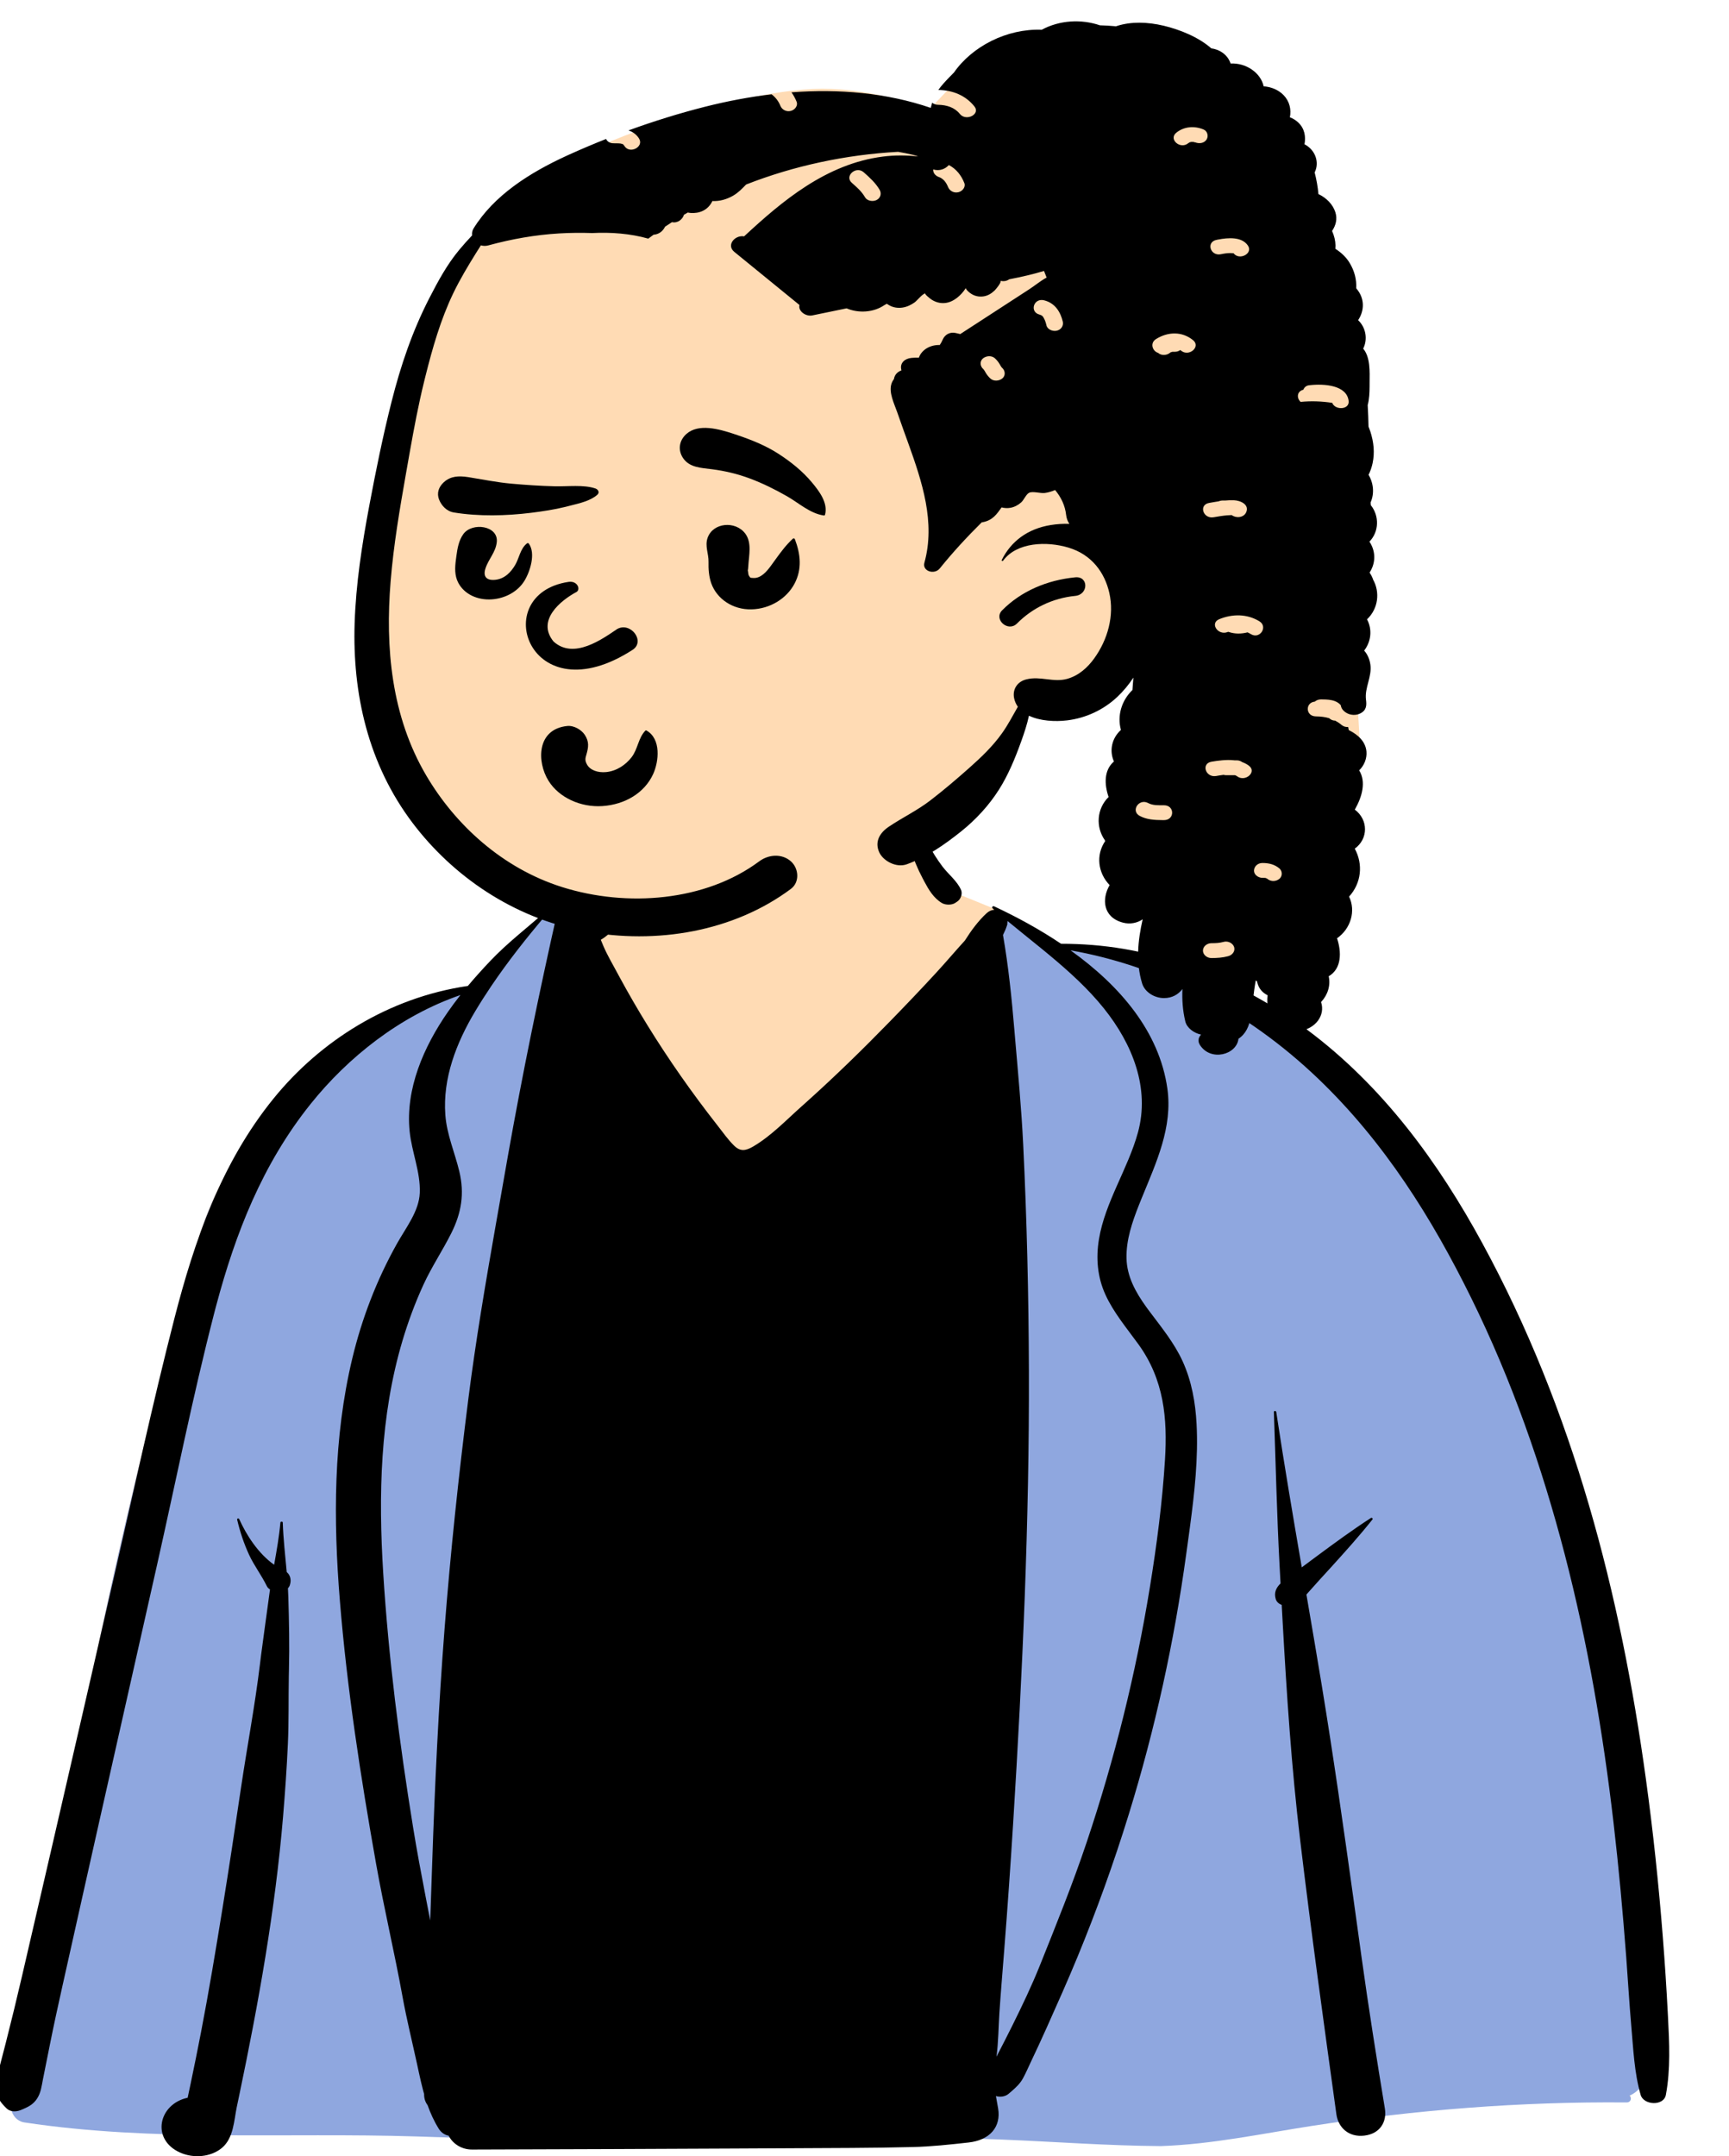 <svg width="405" height="505" viewBox="0 0 405 505" fill="none" xmlns="http://www.w3.org/2000/svg">
<g clip-path="url(#clip0_1615_19)">
<path fill-rule="evenodd" clip-rule="evenodd" d="M45.553 293.614C52.427 265.022 76.806 242.836 109.594 231.784C115.896 228.654 122.006 215.226 130.476 212.767C131.834 212.373 129.691 215.51 130.476 215.697C133.277 216.366 136.416 216.435 139.509 214.022C145.036 209.709 146.77 197.108 150.131 191.413C167.856 161.376 212.11 173.128 218.039 206.333C222.173 208.699 228.017 210.783 232.517 212.689C237.151 214.652 241.227 219.406 246.002 221.106C250.263 222.622 257.283 221.548 261.577 222.87C281.323 228.951 298.048 236.625 311.16 252.172C313.923 255.451 317.038 259.482 319.552 262.795C332.514 275.895 341.517 290.578 349.809 306.331C373.009 352.569 379.319 403.765 384.98 453.583C384.851 462.3 391.44 486.471 381.695 490.65C382.278 491.18 382.067 492.244 380.986 492.235C356.278 492.016 331.627 493.957 307.302 497.732C295.566 499.553 283.892 502.05 271.937 502.461C247.121 502.31 222.394 498.66 197.61 502.114C167.816 502.114 131.608 501.352 98.462 500.233C67.485 499.188 36.341 501.549 5.747 496.924C3.326 496.588 2.143 493.995 2.651 492.137C6.24 480.654 8.002 468.836 10.016 457.084C9.615 449.546 10.332 441.677 13.509 434.656C21.808 387.258 32.45 340.169 45.553 293.614Z" fill="#FFDBB4"/>
<path fill-rule="evenodd" clip-rule="evenodd" d="M130.476 215.871C129.691 215.684 131.834 212.546 130.476 212.94C122.006 215.4 115.896 228.828 109.594 231.957C76.806 243.01 52.427 265.196 45.552 293.787C32.45 340.343 21.808 387.432 13.509 434.829C10.332 441.85 9.615 449.72 10.016 457.258L9.7 459.114C7.811 470.253 6.051 481.432 2.65 492.31C2.143 494.168 3.325 496.761 5.747 497.098C35.993 501.67 66.777 499.414 97.406 500.373L103.79 500.583C135.451 501.605 169.405 502.288 197.61 502.288C222.394 498.833 247.121 502.484 271.937 502.634C283.892 502.224 295.565 499.727 307.302 497.905C331.627 494.131 356.278 492.19 380.986 492.409C382.067 492.418 382.278 491.353 381.695 490.823C391.44 486.644 384.851 462.474 384.98 453.757L384.468 449.27C378.925 400.871 372.312 351.355 349.809 306.504L349.135 305.229C341.027 289.959 332.163 275.714 319.552 262.968L318.78 261.954C316.418 258.857 313.647 255.297 311.16 252.345C298.048 236.798 281.323 229.125 261.576 223.044C257.283 221.722 250.263 222.796 246.002 221.279C241.536 219.69 237.681 215.428 233.41 213.277L233.41 229.32L171.605 282.77L136.551 235.582L132.986 216.255C132.127 216.208 131.287 216.065 130.476 215.871Z" fill="#8FA7DF"/>
<path fill-rule="evenodd" clip-rule="evenodd" d="M55.55 355.915C56.203 358.701 57.12 361.488 58.338 364.128C59.511 366.675 61.279 368.958 62.497 371.475C62.661 371.814 62.928 372.071 63.251 372.266L63.15 372.951L63.057 373.636C62.45 378.257 61.767 382.865 61.175 387.485L60.888 389.797C59.724 399.444 57.887 409.043 56.461 418.665C55.064 428.086 53.643 437.508 52.123 446.916C50.553 456.616 48.953 466.303 47.086 475.963C46.298 480.043 45.475 484.12 44.618 488.193L43.956 491.311C37.142 492.75 35.28 501.089 42.218 504.167C45.367 505.558 49.413 505.223 52.009 503.037C54.706 500.758 54.818 496.649 55.444 493.562L56.047 490.694C60.559 469.128 64.475 447.314 66.306 425.443C66.776 419.796 67.173 414.144 67.43 408.487C67.675 403.166 67.558 397.846 67.652 392.526L67.683 391.074C67.826 385.401 67.707 379.736 67.539 374.062C67.519 373.371 67.485 372.679 67.445 371.984C67.672 371.749 67.836 371.471 67.905 371.201L67.995 370.845C68.218 369.927 67.965 368.853 67.162 368.197C66.816 364.332 66.361 360.471 66.237 356.61C66.227 356.293 65.707 356.302 65.677 356.61C65.384 359.897 64.8 363.193 64.216 366.484C60.457 363.832 57.679 359.458 56.04 355.797C55.921 355.532 55.48 355.628 55.55 355.915ZM144.483 202.258C143.859 204.762 142.625 207.01 140.971 209.102C140.184 210.102 139.288 211.032 138.213 211.81C137.291 212.475 136.241 212.91 135.261 213.488C133.835 213.292 132.345 213.767 131.344 214.688L131.502 213.341C131.552 212.906 130.73 212.819 130.636 213.24C126.303 232.423 122.352 251.618 118.931 270.94L117.432 279.472L116.021 287.483C113.679 300.831 111.413 314.174 109.707 327.619C107.434 345.563 105.523 363.554 104.127 381.57C102.725 399.713 101.863 417.869 101.249 436.047C101.096 440.63 100.932 445.208 100.774 449.79L99.716 444.311C98.66 438.832 97.625 433.347 96.738 427.843C93.553 408.144 91.007 388.305 89.765 368.436C88.626 350.254 89.007 331.711 94.276 313.998C95.604 309.542 97.228 305.155 99.189 300.881C101.091 296.725 103.685 292.873 105.731 288.778C108.108 284.012 108.821 279.517 107.598 274.387C106.528 269.917 104.651 265.713 104.315 261.113C103.685 252.574 106.85 244.305 111.322 236.831C112.501 234.862 113.744 232.918 115.041 230.992C118.968 225.171 123.396 219.562 127.991 214.184C128.239 213.897 127.714 213.58 127.446 213.815C123.257 217.449 118.676 221.023 114.907 224.992C113.075 226.923 111.288 228.892 109.594 230.914C91.013 233.64 75.046 243.8 64.132 257.218C51.746 272.443 45.482 290.769 40.846 308.816C35.691 328.872 31.343 349.111 26.712 369.266C21.919 390.122 17.15 410.978 12.326 431.83C9.93 442.181 7.532 452.534 5.141 462.89C3.927 468.133 2.654 473.363 1.323 478.589C0.639 481.268 -0.094 483.941 -0.728 486.628C-1.441 489.659 -0.777 491.597 1.56 493.824C2.422 494.65 3.784 494.637 4.853 494.198L5.188 494.059L5.511 493.922C6.835 493.351 7.872 492.76 8.696 491.489C9.603 490.093 9.746 488.546 10.058 486.994C10.633 484.137 11.202 481.281 11.776 478.42C12.635 474.142 13.568 469.876 14.518 465.611L19.284 444.297C20.555 438.614 21.827 432.932 23.108 427.252C27.678 406.939 32.254 386.631 36.83 366.323C41.223 346.823 45.11 327.189 50.112 307.803L50.396 306.71L50.685 305.62C55.157 288.907 61.406 272.741 72.744 258.578C81.47 247.687 93.588 237.962 107.861 233.04C106.855 234.31 105.889 235.605 104.968 236.927C99.184 245.222 94.96 255.07 95.95 264.948C96.435 269.774 98.525 274.517 98.328 279.382C98.144 283.704 95.098 287.499 92.993 291.26C88.215 299.782 84.758 308.838 82.529 318.128C78.057 336.784 78.072 355.98 79.613 374.918C81.287 395.505 84.466 416.087 88.086 436.473C89.943 446.929 92.414 457.299 94.306 467.738C95.242 472.885 96.515 478.02 97.629 483.141L98.16 485.588C98.458 486.946 98.766 488.3 99.122 489.639L99.342 490.441V490.584C99.352 491.572 99.66 492.389 100.155 493.041C100.833 494.949 101.675 496.811 102.794 498.598C103.368 499.511 104.201 500.023 105.107 500.211C106.018 502.041 108.083 503.449 110.549 503.441L142.982 503.332C161.82 503.267 180.659 503.158 199.497 503.067C204.251 503.045 209 502.967 213.749 502.858C218.201 502.75 222.47 502.28 226.873 501.793C231.845 501.245 234.539 498.154 233.796 493.793C233.633 492.832 233.455 491.876 233.286 490.92C234.277 491.206 235.455 491.072 236.252 490.389L237 489.747C238.036 488.847 238.963 487.963 239.62 486.763C240.298 485.528 240.849 484.224 241.448 482.963C242.74 480.25 243.998 477.529 245.222 474.794C247.672 469.324 250.124 463.833 252.402 458.307C256.913 447.364 260.905 436.255 264.376 425.021C270.567 404.979 275.044 384.549 277.867 363.936L278.542 359.024L278.738 357.572C279.808 349.583 280.709 341.47 280.284 333.498C280.021 328.506 279.14 323.477 277.015 318.815C275.054 314.516 272.028 310.838 269.151 306.994L268.822 306.551L268.491 306.096C265.974 302.605 263.972 298.956 263.872 294.717C263.77 290.414 265.198 286.228 266.794 282.2L267.192 281.207L267.459 280.549C270.855 272.225 274.719 264.019 273.444 254.961C271.562 241.622 262.351 230.871 250.763 222.579C261.069 224.371 271.27 227.909 280.273 232.397C290.906 237.701 300.479 244.701 308.734 252.6C324.334 267.53 335.472 285.443 344.588 303.938C354.132 323.294 361.209 343.576 366.542 364.123C371.905 384.788 375.495 405.783 377.947 426.861C379.17 437.352 380.131 447.868 380.928 458.39C381.334 463.781 381.641 469.181 382.116 474.563C382.592 479.942 382.805 485.402 384.301 490.637C384.999 493.076 389.709 493.324 390.213 490.637C391.333 484.636 391.02 478.431 390.708 472.355L390.679 471.803C390.372 465.751 389.971 459.703 389.496 453.655C388.525 441.295 387.228 428.952 385.534 416.648C379.596 373.458 368.646 330.494 347.168 291.069C337.056 272.5 324.076 254.457 306.02 241.049C297.423 234.67 287.732 229.579 277.287 225.892C267.947 222.593 258.458 221.032 248.534 221.036C243.557 217.688 238.214 214.771 232.876 212.279C232.554 212.128 232.217 212.493 232.484 212.728C232.622 212.845 232.757 212.966 232.895 213.08C232.291 213.115 231.667 213.362 231.108 213.88C229.146 215.684 227.492 217.94 226.012 220.283C223.758 222.753 221.609 225.305 219.36 227.748C215.761 231.661 212.076 235.518 208.346 239.344C202.083 245.774 195.616 252.082 188.872 258.136L187.745 259.143C184.249 262.252 180.708 265.973 176.573 268.434L176.352 268.563C174.608 269.561 173.371 269.742 171.883 268.252C170.531 266.896 169.405 265.322 168.248 263.826L167.981 263.483C162.073 255.948 156.595 248.135 151.638 240.092C149.379 236.432 147.229 232.718 145.19 228.963L144.581 227.836C143.472 225.766 142.268 223.736 141.353 221.605C141.14 221.106 140.932 220.606 140.729 220.11C143.849 218.314 146.265 214.428 147.141 211.384C148.053 208.223 147.592 204.98 145.968 202.089C145.661 201.545 144.631 201.68 144.483 202.258ZM298.393 330.702C298.825 342.72 299.087 354.75 299.731 366.758L299.953 370.857C298.949 371.84 298.359 372.975 298.83 374.532C299.012 375.127 299.553 375.666 300.226 375.866L300.436 379.678C301.392 396.827 302.512 413.941 304.56 431.047C307.12 452.455 310.081 473.828 313.037 495.198C313.458 498.224 315.856 500.623 319.585 500.18C323.358 499.732 324.888 496.849 324.393 493.845C322.447 482.059 320.575 470.263 318.935 458.438L317.068 444.965C314.727 428.123 312.331 411.284 309.571 394.496C308.417 387.479 307.218 380.466 306.015 373.453L306.436 372.975C308.155 371.014 309.933 369.097 311.691 367.167C315.068 363.445 318.401 359.753 321.496 355.858C321.65 355.662 321.337 355.375 321.115 355.524C316.777 358.337 312.671 361.345 308.541 364.402L304.925 367.088C302.846 354.971 300.785 342.85 298.949 330.702C298.904 330.398 298.384 330.376 298.393 330.702ZM235.99 215.697C238.6 217.857 241.269 219.971 243.899 222.119L244.863 222.909L245.822 223.703C250.444 227.551 254.872 231.557 258.562 236.157C265.337 244.605 269.373 254.904 266.556 265.217C264.218 273.76 258.855 281.504 257.414 290.26C256.691 294.647 257.042 299.056 258.924 303.198C260.846 307.425 263.916 311.046 266.675 314.859C272.667 323.146 273.484 332.242 272.889 341.841C272.265 351.867 270.953 361.897 269.334 371.832C266.056 391.962 261.113 411.883 254.571 431.391C251.297 441.16 247.43 450.721 243.582 460.32C241.666 465.099 239.432 469.764 237.13 474.407C235.916 476.85 234.673 479.28 233.41 481.706C233.876 478.281 233.876 474.763 234.104 471.359C234.431 466.481 234.847 461.612 235.228 456.738C236.005 446.847 236.698 436.947 237.317 427.047C239.511 391.744 241.126 356.41 241.007 321.051C240.947 303.368 240.536 285.686 239.67 268.021C239.263 259.703 238.476 251.392 237.765 243.085L237.614 241.305C236.985 233.849 236.233 226.375 234.941 218.984C235.323 218.226 235.655 217.459 235.902 216.671L235.99 216.375L235.926 216.384C235.985 216.153 236.005 215.923 235.99 215.697ZM213.417 185.315C213.364 185.111 213.032 185.128 212.972 185.315C211.501 189.663 212.021 194.445 213.289 198.819C213.972 201.189 214.943 203.489 216.116 205.706L216.527 206.482C217.533 208.37 218.665 210.316 220.624 211.493C221.44 211.984 222.902 212.014 223.719 211.493L224.135 211.215C224.204 211.168 224.272 211.12 224.338 211.071C225.1 210.51 225.477 209.271 225.125 208.454C224.219 206.345 222.163 204.797 220.742 202.919C219.484 201.25 218.37 199.489 217.444 197.658C215.448 193.698 214.552 189.493 213.417 185.315Z" fill="black"/>
<path fill-rule="evenodd" clip-rule="evenodd" d="M222.283 20.798L218.014 25.264C220.378 26.729 222.609 28.201 224.707 29.681L224.709 29.676C214.988 24.096 204.222 20.798 192.592 20.798C170.192 20.798 124.691 37.727 114.406 49.937C109.301 55.997 99.816 74.6 94.895 94.824C90.942 111.074 85.062 156.983 90.942 174.234C98.467 196.312 123.226 216.717 148.756 216.717C174.286 216.717 213.921 200.502 242.13 164.967C243.42 163.342 258.232 161.459 268.799 155.36L266.025 182.25L263.916 197.892L264.382 199.005C271.95 217.012 277.947 226.406 282.373 227.188C286.89 227.985 296.088 221.472 309.968 207.646L311.742 201.097C316.246 184.391 318.499 175.424 318.499 174.195L318.496 173.971C318.429 171.144 317.322 155.14 317.299 150.834L317.299 86.286C302.372 42.627 288.127 20.798 274.564 20.798H222.283Z" fill="#FFDBB4"/>
<path fill-rule="evenodd" clip-rule="evenodd" d="M257.653 5.93C253.264 4.434 248.179 4.717 244.013 6.969C235.834 6.66 227.7 10.869 223.436 17.012C223.347 17.099 223.252 17.186 223.168 17.273L222.264 18.2C221.409 19.084 220.506 20.06 219.791 21.067C223.294 21.137 226.212 22.393 228.249 24.93C229.702 26.741 226.373 28.461 224.887 26.749L224.835 26.686C223.612 25.163 221.766 24.573 219.71 24.542C219.12 24.534 218.673 24.335 218.356 24.042C218.23 24.446 218.118 24.854 218.014 25.264C207.665 21.723 196.509 20.785 185.397 21.625C185.884 22.319 186.291 23.062 186.605 23.843C186.96 24.729 186.202 25.746 185.224 25.983C184.166 26.238 183.21 25.693 182.828 24.85L182.793 24.768C182.366 23.703 181.668 22.79 180.732 22.082C175.501 22.706 170.308 23.698 165.241 24.977C159.151 26.516 153.118 28.393 147.219 30.543C148.218 30.888 149.081 31.471 149.686 32.443C150.892 34.385 147.575 36.123 146.317 34.267L146.272 34.199C146.149 34 146.039 33.88 145.959 33.812L145.931 33.789L145.757 33.718L145.432 33.637L145.308 33.61C145.198 33.588 145.153 33.589 144.864 33.575C144.479 33.556 144.094 33.558 143.709 33.558C142.804 33.557 142.226 33.113 141.965 32.545C139.054 33.702 136.179 34.919 133.356 36.194L132.685 36.5C123.97 40.505 115.715 45.766 110.925 53.507C110.608 54.024 110.51 54.589 110.589 55.128C109.566 56.206 108.578 57.319 107.629 58.45C104.733 61.911 102.613 65.845 100.607 69.745C96.569 77.588 93.851 85.645 91.731 94.044C89.68 102.14 88.025 110.322 86.487 118.505C84.783 127.596 83.365 136.765 83.068 145.987C82.544 162.425 86.196 178.959 96.688 192.798C106.047 205.146 120.141 214.95 136.855 218.089C153.855 221.28 171.843 218.167 185.24 208.202C187.4 206.598 187.103 203.359 185.24 201.715C183.13 199.863 180.017 200.12 177.867 201.715C165.251 211.102 146.887 212.55 131.685 207.767C117.631 203.341 106.621 193.133 99.865 181.668C91.623 167.686 90.233 151.625 91.499 136.156C92.19 127.661 93.629 119.235 95.111 110.822L96.006 105.758C96.983 100.273 98.008 94.796 99.346 89.366L99.659 88.102C101.294 81.554 103.209 74.839 106.171 68.684C107.723 65.454 109.59 62.341 111.503 59.267C111.874 58.672 112.255 58.067 112.645 57.459C113.169 57.62 113.767 57.646 114.394 57.472C119.796 55.993 125.345 55.002 130.993 54.672C133.567 54.52 136.144 54.497 138.718 54.585C143.125 54.36 147.654 54.7 151.852 55.889C152.263 55.579 152.679 55.276 153.095 54.972C153.207 54.964 153.32 54.954 153.432 54.934C154.503 54.749 155.256 54.08 155.71 53.234C155.734 53.189 155.755 53.144 155.775 53.1C156.312 52.738 156.854 52.383 157.401 52.032C158.733 52.336 159.9 51.361 160.214 50.292C160.511 50.116 160.812 49.945 161.112 49.773C161.347 49.823 161.58 49.865 161.807 49.88C162.788 49.942 163.735 49.81 164.605 49.398C165.705 48.877 166.408 48.036 166.879 47.081C168.543 47.171 170.228 46.696 171.715 45.836C172.923 45.139 173.848 44.177 174.768 43.217C185.975 38.819 198.158 36.223 210.369 35.557C211.572 35.761 212.766 36.003 213.946 36.285C214.225 36.352 214.621 36.483 215.077 36.641C212.355 36.351 209.597 36.322 206.801 36.677C193.53 38.365 183.194 47.106 174.299 55.358C172.182 54.982 170.044 57.392 172.002 58.989L187.271 71.437C186.896 72.829 188.711 74.201 190.301 73.867C192.966 73.303 195.636 72.756 198.308 72.217C201.096 73.403 204.6 73.2 207.128 71.48C207.246 71.4 207.501 71.273 207.723 71.146C207.931 71.296 208.21 71.448 208.321 71.512C209.22 72.036 210.315 72.189 211.365 72.043C212.445 71.892 213.42 71.409 214.261 70.809C214.796 70.427 216.043 68.831 216.737 68.713L216.805 68.707C216.342 68.718 217.83 69.935 218.23 70.187C219.163 70.773 220.194 71.08 221.355 70.968C223.378 70.772 225.118 69.15 226.107 67.652L226.182 67.537L226.213 67.466L226.239 67.543C226.244 67.557 226.25 67.572 226.256 67.588C226.405 67.941 226.87 68.341 227.186 68.588C228.088 69.289 229.204 69.597 230.396 69.414C231.404 69.26 232.253 68.724 232.935 68.075L233.041 67.971C233.243 67.771 234.572 66.2 234.362 65.824L234.338 65.792L234.404 65.78C235.212 65.954 235.891 65.779 236.388 65.413C239.162 64.878 241.901 64.255 244.551 63.463C244.759 63.976 244.962 64.489 245.159 65.006C243.712 65.793 242.373 66.915 241.142 67.715C238.809 69.228 236.477 70.741 234.149 72.258L224.927 78.243L223.872 77.994C222.525 77.676 221.369 78.366 220.874 79.421L220.833 79.512C220.637 79.975 220.401 80.402 220.123 80.811C217.818 80.73 215.866 81.975 215.235 83.761C214.665 83.75 214.09 83.769 213.502 83.826C211.891 83.982 210.806 85.034 211.098 86.479L211.12 86.578L211.159 86.739C210.225 87.087 209.548 87.761 209.398 88.779C209.148 89.11 208.946 89.47 208.817 89.871C208.144 91.951 209.454 94.522 210.152 96.514L210.206 96.671C210.654 97.98 211.118 99.283 211.587 100.586L212.755 103.82C215.995 112.834 219.154 122.337 216.532 131.787C215.973 133.787 218.879 134.691 220.139 133.126C223.194 129.337 226.495 125.766 229.961 122.338L230.129 122.315C232.556 121.885 233.498 120.377 234.612 118.84C235.268 119.01 235.974 119.05 236.656 118.934C237.643 118.767 238.528 118.271 239.226 117.644C239.818 117.113 240.36 115.75 241.059 115.413C241.934 114.99 243.692 115.594 244.737 115.458C245.586 115.348 246.379 115.092 247.149 114.77C248.563 116.466 249.501 118.459 249.73 120.609C249.82 121.426 250.097 122.118 250.497 122.692C249.024 122.644 247.547 122.735 246.088 122.974C240.692 123.857 236.822 126.787 234.648 131.152C234.555 131.343 234.836 131.5 234.965 131.317C238.191 126.948 245.214 126.726 250.314 128.265C255.73 129.9 258.77 134.096 259.851 138.882C261.037 144.13 259.516 149.786 256.268 154.256C254.762 156.334 252.705 158.23 249.973 158.995C246.726 159.903 243.727 158.277 240.401 159.117C238.137 159.686 237.139 161.612 237.549 163.538C237.712 164.295 238.014 164.956 238.419 165.529C237.223 167.616 236.116 169.764 234.708 171.738C232.533 174.786 229.904 177.307 227.038 179.851C224.078 182.477 221.063 185.051 217.896 187.485C214.861 189.82 211.382 191.481 208.199 193.62C205.966 195.12 204.859 197.224 205.961 199.633C206.87 201.624 209.935 203.32 212.415 202.42C217.164 200.698 221.32 197.768 225.105 194.75C228.614 191.95 231.669 188.603 233.976 184.968C236.154 181.541 237.758 177.65 239.111 173.901L239.279 173.434C239.917 171.651 240.588 169.647 241.023 167.625C243.627 168.877 247.161 169.06 249.948 168.721C254.45 168.177 258.557 166.182 261.66 163.273C263.107 161.92 264.385 160.376 265.489 158.702C265.389 159.721 265.329 160.707 265.265 161.603C262.685 164.089 261.65 167.677 262.566 170.951C260.407 172.905 259.802 175.84 260.929 178.338C258.566 180.399 258.655 183.68 259.677 186.66C256.884 189.406 256.619 193.685 258.8 196.784L258.866 197.006C256.664 200.248 257.16 204.437 259.919 207.3C258.035 210.516 258.327 214.841 263.036 216.088C264.752 216.543 266.416 216.155 267.66 215.309C266.524 220.282 266.015 225.331 267.531 230.328C268.134 232.31 270.338 233.758 272.656 233.758C274.593 233.758 276.002 232.901 276.975 231.641C276.861 234.149 277.034 236.671 277.642 239.214C278.009 240.75 279.628 241.948 281.347 242.319C280.727 242.934 280.48 243.824 281.074 244.751C283.595 248.677 289.686 247.048 290.098 243.287C291.818 242.158 292.618 240.303 292.949 238.299C293.431 235.377 293.606 232.502 294.152 229.617L294.361 229.789L294.469 229.871L294.504 230.08C294.817 231.506 295.731 232.504 296.918 233.1C296.66 235.588 297.137 238.121 298.931 240.01C300.126 241.269 302.162 241.765 303.907 241.492C304.016 241.497 304.128 241.496 304.245 241.483C308.197 241.021 310.484 237.723 309.443 234.696C311.035 232.981 311.705 230.804 311.234 228.652C314.313 226.859 314.25 222.919 313.184 219.754C316.412 217.513 317.626 213.323 316.004 209.993C318.913 206.814 319.318 202.385 317.341 198.765C320.542 196.452 320.524 191.986 317.349 189.62C319.04 186.667 320.059 183.129 318.37 180.427C319.562 179.27 320.216 177.62 320.078 176.026C319.876 173.686 318.116 172.068 315.932 170.991L315.78 170.258C315.267 170.314 314.721 170.188 314.239 169.781C313.762 169.378 313.271 169.054 312.764 168.786C312.189 168.779 311.694 168.554 311.346 168.208C310.395 167.923 309.371 167.798 308.236 167.786C305.784 167.763 305.698 164.537 307.98 164.328C308.34 164.009 308.836 163.807 309.374 163.807L309.796 163.809C310.781 163.817 311.776 163.87 312.69 164.215C313.284 164.439 313.742 164.776 314.077 165.188C314.14 165.811 314.526 166.433 315.36 166.946C316.324 167.539 317.643 167.608 318.675 167.072C320.119 166.321 320.134 165.148 319.967 163.873C319.603 161.085 321.425 158.46 320.991 155.608C320.799 154.346 320.322 153.257 319.543 152.378C321.185 150.216 321.474 147.426 320.211 145.054C322.843 142.562 323.298 138.721 321.62 135.723C321.595 135.65 321.577 135.576 321.55 135.504C321.361 134.995 321.099 134.535 320.811 134.096C322.285 131.85 322.274 129.094 320.776 126.857C323.045 124.53 323.117 120.827 321.099 118.32C321.087 118.113 321.063 117.905 321.042 117.697C321.968 115.582 321.746 113.177 320.571 111.21C320.99 110.36 321.314 109.445 321.52 108.47C322.049 105.957 321.777 103.514 320.987 101.062C320.859 100.675 320.715 100.288 320.562 99.901C320.536 98.221 320.464 96.549 320.368 94.88C320.744 93.467 320.804 91.915 320.812 90.473L320.815 89.538C320.833 87.16 321.022 83.677 319.312 81.655C320.41 79.471 319.959 76.719 318.127 74.987C319.413 73.042 319.682 70.653 318.39 68.494C318.183 68.147 317.942 67.823 317.678 67.517C317.785 65.54 317.312 63.502 316.114 61.537C315.337 60.258 314.175 59.15 312.793 58.264C312.817 58.002 312.831 57.74 312.826 57.483C312.802 56.332 312.512 55.177 312.024 54.099C312.9 52.783 313.306 51.3 312.793 49.702C312.22 47.894 310.712 46.337 308.83 45.459C308.678 43.754 308.375 42.059 307.943 40.386C309.099 38.12 308.178 35.128 305.564 33.793C305.905 31.982 305.597 30.104 304.099 28.689C303.531 28.153 302.862 27.746 302.142 27.477C302.489 25.656 302.097 23.761 300.666 22.278C299.497 21.067 297.764 20.331 296.001 20.223C295.322 17.055 291.882 14.687 288.252 14.876C287.799 13.481 286.715 12.265 285.034 11.648C284.603 11.49 284.168 11.386 283.735 11.329C280.784 8.71 276.39 6.934 272.586 6.025C268.771 5.117 264.903 5.029 261.627 6.085L261.389 6.164L261.122 6.134C259.965 6.021 258.809 5.956 257.653 5.93ZM286.646 220.591C287.665 220.312 288.802 220.922 289.078 221.806C289.37 222.74 288.72 223.665 287.697 223.945C286.423 224.295 285.084 224.382 283.756 224.383C282.688 224.384 281.779 223.583 281.779 222.644C281.779 221.7 282.684 220.906 283.756 220.905C284.836 220.904 285.634 220.869 286.646 220.591ZM295.711 202.123C297.235 202.124 298.541 202.444 299.671 203.383C300.424 204.01 300.443 205.22 299.671 205.843C298.891 206.472 297.76 206.509 296.96 205.91L296.806 205.788C296.787 205.773 296.773 205.762 296.761 205.752C296.697 205.715 296.632 205.678 296.564 205.647L296.693 205.721C296.791 205.783 296.563 205.681 296.436 205.633L296.396 205.619L296.383 205.616L296.28 205.609C296.091 205.6 295.901 205.601 295.711 205.601C294.677 205.6 293.687 204.802 293.734 203.862C293.783 202.92 294.603 202.122 295.711 202.123ZM266.961 191.089C264.821 189.935 266.732 186.982 268.878 188.046L268.956 188.086C270.056 188.68 271.409 188.599 272.655 188.6C275.199 188.601 275.203 192.079 272.655 192.078L272.234 192.076C270.407 192.064 268.559 191.952 266.961 191.089ZM283.8 178.394C285.416 178.127 287.227 177.888 288.928 178.051L289.211 178.082H289.734C290.189 178.082 290.629 178.243 290.982 178.496C291.542 178.7 292.071 178.974 292.555 179.342C294.481 180.811 291.674 183.262 289.759 181.802C289.653 181.721 289.529 181.654 289.392 181.599L289.287 181.56H287.172C286.98 181.56 286.793 181.525 286.61 181.474C285.924 181.557 285.284 181.676 284.851 181.748C282.364 182.16 281.299 178.808 283.8 178.394ZM285.605 145.013C288.704 143.748 292.135 143.757 295.001 145.513C297.05 146.768 295.147 149.729 293.08 148.56L293.006 148.516C292.749 148.359 292.485 148.227 292.218 148.108C290.763 148.478 289.299 148.495 287.892 148.04L287.709 147.978L287.6 148.016C285.307 148.951 283.297 145.954 285.605 145.013ZM251.864 139.563C254.994 139.254 255.019 134.904 251.864 135.215C245.202 135.873 239.157 138.478 234.73 142.953C232.67 145.034 236.062 148.078 238.159 146.09L238.224 146.027C241.744 142.469 246.495 140.092 251.864 139.563ZM286.93 117.228C287.626 117.161 288.321 117.127 289.004 117.156C290.646 117.226 292.645 118.189 291.925 119.93C291.347 121.325 289.453 121.38 288.518 120.636C288.129 120.645 287.741 120.667 287.354 120.702C286.322 120.795 285.299 120.969 284.282 121.145C281.796 121.575 280.732 118.223 283.231 117.791L284.335 117.598C284.708 117.534 285.083 117.472 285.461 117.414C285.687 117.316 285.929 117.249 286.187 117.232L286.318 117.228H286.93ZM306.572 90.244L306.804 90.216C310.142 89.84 315.501 90.186 315.906 93.924C316.13 95.995 312.73 96.125 312.059 94.355C309.594 93.964 307.108 93.889 304.66 94.126C303.726 93.291 303.719 91.687 305.274 91.286C305.493 90.767 305.951 90.323 306.572 90.244ZM230.268 83.93C231.039 83.307 232.304 83.224 233.063 83.93C233.501 84.336 233.866 84.787 234.155 85.284L234.347 85.619C234.38 85.674 234.413 85.73 234.448 85.784C234.513 85.886 234.585 85.982 234.656 86.08L234.704 86.121C234.722 86.138 234.745 86.159 234.771 86.183C235.482 86.845 235.573 87.996 234.771 88.643C234 89.266 232.735 89.349 231.976 88.643C231.539 88.237 231.173 87.786 230.884 87.289L230.692 86.954C230.659 86.898 230.626 86.843 230.591 86.789C230.527 86.687 230.453 86.59 230.383 86.492L230.305 86.423C230.293 86.413 230.281 86.401 230.268 86.389C229.556 85.728 229.467 84.577 230.268 83.93ZM270.803 79.401C273.589 77.664 276.901 77.583 279.461 79.672C281.309 81.18 278.594 83.596 276.731 82.183L276.665 82.132C276.598 82.076 276.529 82.028 276.461 81.981C276.127 82.231 275.702 82.39 275.217 82.391C275.09 82.391 274.963 82.391 274.837 82.393L274.647 82.399L274.545 82.406L274.532 82.408L274.444 82.442C274.281 82.506 274.057 82.606 274.364 82.436C274.296 82.468 274.231 82.505 274.166 82.542L274.053 82.633C273.307 83.253 272.018 83.334 271.278 82.649C269.968 82.259 269.273 80.354 270.803 79.401ZM243.573 73.703L243.522 73.689C241.08 73.076 242.118 69.719 244.573 70.335C247.178 70.989 248.422 73.122 248.943 75.306C249.162 76.225 248.636 77.186 247.562 77.445C246.581 77.682 245.351 77.154 245.13 76.231C244.976 75.581 244.797 75.03 244.515 74.519L244.344 74.227C244.265 74.094 244.237 74.072 243.967 73.865C243.922 73.83 243.716 73.746 243.573 73.703ZM284.938 56.186L285.32 56.109C287.7 55.65 290.858 55.411 292.294 57.486C293.604 59.376 290.3 61.097 288.94 59.31C288.919 59.31 288.895 59.31 288.867 59.312L288.823 59.316L288.213 59.273C287.453 59.268 286.726 59.386 285.99 59.54C283.516 60.055 282.46 56.702 284.938 56.186ZM199.526 42.815C197.725 41.23 200.519 38.77 202.321 40.356C203.746 41.609 205.12 42.871 206.046 44.464C206.532 45.299 206.294 46.351 205.337 46.843C204.454 47.298 203.121 47.059 202.632 46.219C201.83 44.839 200.817 43.951 199.526 42.815ZM222.255 38.655C224.035 39.582 225.187 41.109 225.886 42.876C226.237 43.763 225.486 44.778 224.505 45.015C223.451 45.27 222.488 44.727 222.109 43.883L222.074 43.8C221.887 43.328 221.587 42.77 221.217 42.348C220.901 41.989 220.409 41.629 220.039 41.509C219.148 41.221 218.516 40.511 218.598 39.681C220.064 40.127 221.424 39.591 222.255 38.655ZM275.527 31.09C277.322 29.624 279.731 29.429 281.907 30.317C282.876 30.712 283.119 31.941 282.616 32.696C282.035 33.571 280.884 33.717 279.912 33.32C280.162 33.422 279.711 33.288 279.516 33.239C279.491 33.249 279.165 33.236 279.052 33.237L278.917 33.245C278.916 33.245 278.949 33.245 279.017 33.243C278.922 33.262 278.828 33.284 278.736 33.31L278.618 33.346C278.677 33.335 278.41 33.488 278.336 33.539L278.322 33.549C276.459 35.07 273.657 32.616 275.527 31.09Z" fill="black"/>
<path fill-rule="evenodd" clip-rule="evenodd" d="M136.977 172.104C136.217 170.944 134.468 169.87 132.867 170.035C125.697 170.773 125.709 178.405 128.478 182.861C130.933 186.811 136.013 189.13 141.098 188.792C146.44 188.436 150.992 185.678 152.995 181.291C154.32 178.389 154.932 173.031 151.408 171.081C151.343 171.045 151.235 171.054 151.183 171.107C149.493 172.832 149.427 175.423 147.947 177.344C146.572 179.131 144.434 180.607 141.93 180.835C140.06 181.005 138.169 180.413 137.437 178.939C137.041 178.142 137.086 177.709 137.235 177.16L137.37 176.683C137.839 175.013 138.049 173.742 136.977 172.104ZM135.06 138.633C131.32 140.629 125.622 145.282 129.645 150.23C134.381 154.592 141.199 149.59 144.558 147.328C147.674 145.575 151.174 150.084 148.283 152.131C124.006 167.911 114.153 139.155 133.168 136.287C135.262 135.971 136.04 138.016 135.06 138.633ZM174.551 124.949C172.255 121.926 167.016 122.371 165.751 125.959C165.066 127.902 166.012 129.649 165.963 131.59C165.922 133.229 166.045 135.056 166.617 136.644C167.922 140.265 171.632 142.822 176.02 142.716C180.394 142.61 184.246 140.18 186.078 136.757C187.916 133.321 187.527 129.765 186.185 126.271C186.12 126.103 185.87 126.022 185.719 126.163C184.132 127.643 182.971 129.206 181.77 130.863L180.538 132.562C179.597 133.841 178.229 135.475 176.472 135.372L176.208 135.35C175.72 135.313 175.795 135.398 175.418 134.814C175.244 134.543 175.276 134.041 175.191 133.721L175.162 133.614L175.178 133.556C175.215 133.401 175.252 133.11 175.282 132.604L175.288 132.493C175.416 130.129 176.177 127.091 174.551 124.949ZM116.366 126.962C116.777 123.095 110.585 122.236 108.526 125.098C107.452 126.59 107.14 128.464 106.902 130.24L106.791 131.083C106.548 132.906 106.451 134.804 107.353 136.505C108.773 139.185 111.862 140.601 115.194 140.377C118.376 140.162 121.279 138.542 122.809 136.084C124.173 133.89 125.53 129.607 123.873 127.318C123.773 127.18 123.573 127.162 123.435 127.269C121.869 128.489 121.614 130.715 120.683 132.305C119.723 133.945 118.267 135.543 116.06 135.792C113.948 136.031 113.141 135.018 113.68 133.251C114.375 130.969 116.104 129.417 116.366 126.962ZM172.878 101.96L171.865 101.619C168.396 100.469 163.632 99.139 160.811 101.616C159.071 103.143 158.74 105.393 159.982 107.257C161.487 109.514 164.186 109.57 166.793 109.903C169.758 110.281 172.773 111 175.534 112.025C178.643 113.18 181.529 114.62 184.356 116.229C187.043 117.757 189.721 120.255 192.938 120.725C193.069 120.745 193.218 120.695 193.252 120.569C193.983 117.808 191.953 115.091 190.141 112.937C187.949 110.329 185.293 108.189 182.325 106.27C179.46 104.417 176.187 103.079 172.878 101.96ZM109.852 111.776L109.543 111.728C107.439 111.42 105.532 111.491 103.946 112.954C102.736 114.07 102.269 115.517 102.846 116.992C103.379 118.354 104.569 119.737 106.297 120.022C112.13 120.985 118.592 120.826 124.454 120.097C127.136 119.763 129.843 119.354 132.455 118.71L133.657 118.404C135.838 117.857 138.335 117.285 139.919 115.877C140.489 115.371 140.161 114.647 139.479 114.412C136.715 113.462 132.926 113.968 129.978 113.893C126.549 113.807 123.115 113.582 119.702 113.271C116.368 112.966 113.141 112.305 109.852 111.776Z" fill="black"/>
</g>
<defs>
<clipPath id="clip0_1615_19">
<rect width="405" height="505" fill="white"/>
</clipPath>
</defs>
</svg>
